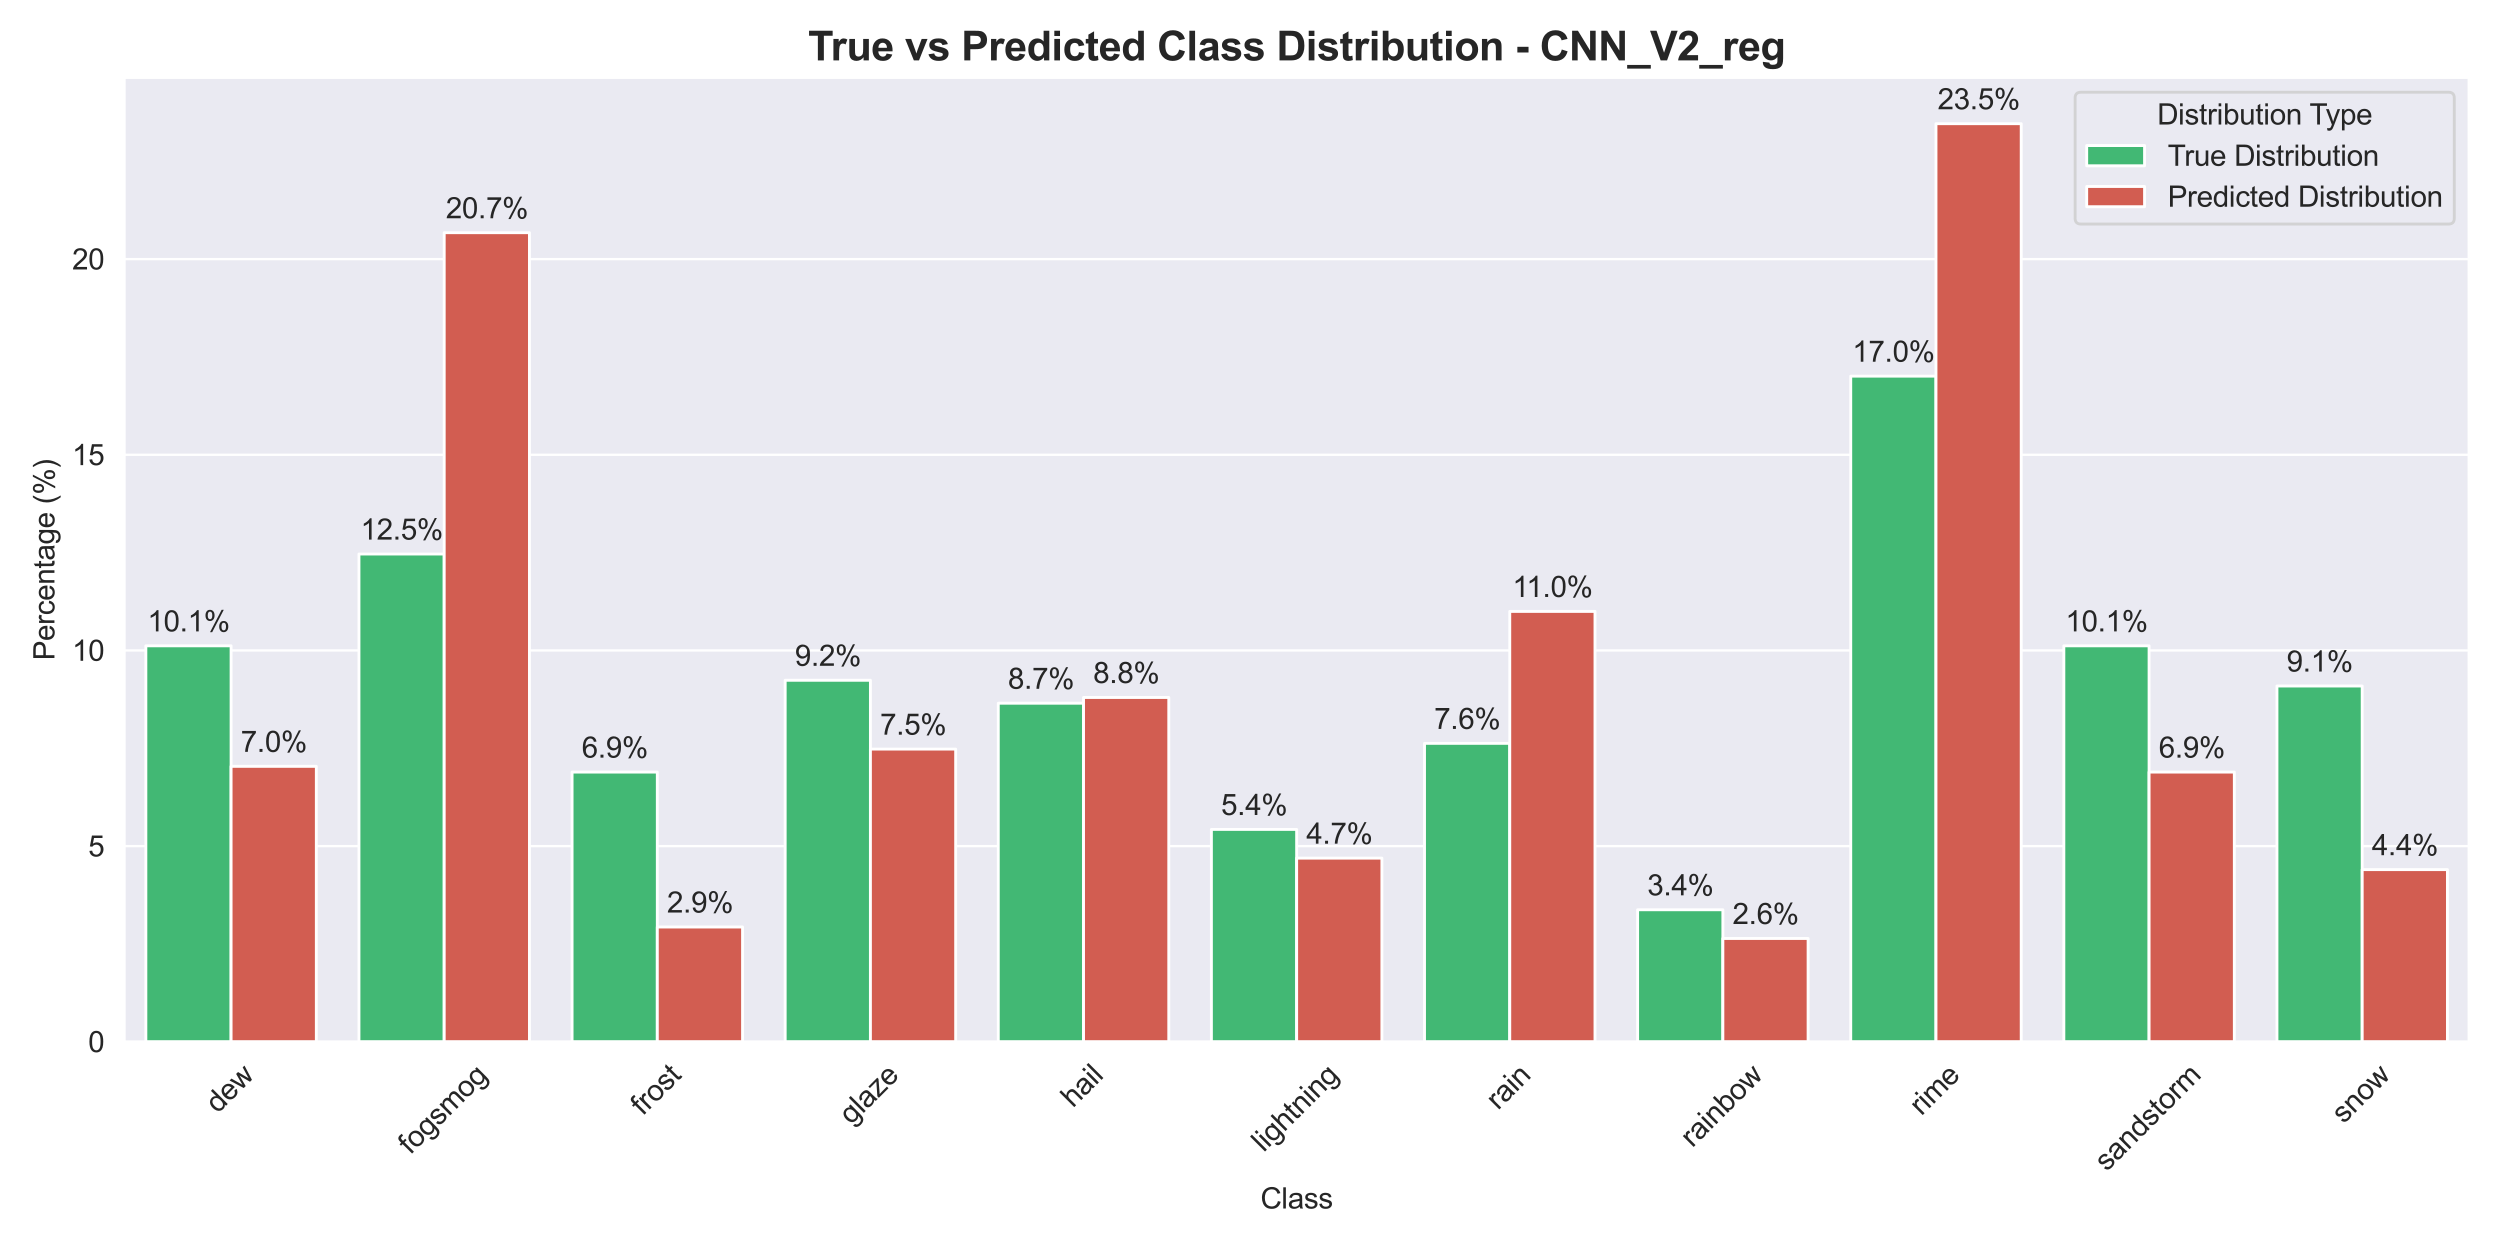 <?xml version="1.0" encoding="utf-8" standalone="no"?>
<!DOCTYPE svg PUBLIC "-//W3C//DTD SVG 1.1//EN"
  "http://www.w3.org/Graphics/SVG/1.1/DTD/svg11.dtd">
<svg xmlns:xlink="http://www.w3.org/1999/xlink" width="864pt" height="432pt" viewBox="0 0 864 432" xmlns="http://www.w3.org/2000/svg" version="1.1">
 <defs>
  <style type="text/css">*{stroke-linejoin: round; stroke-linecap: butt}</style>
 </defs>
 <g id="figure_1">
  <g id="patch_1">
   <path d="M 0 432 
L 864 432 
L 864 0 
L 0 0 
z
" style="fill: #ffffff"/>
  </g>
  <g id="axes_1">
   <g id="patch_2">
    <path d="M 43.04 360.027 
L 853.2 360.027 
L 853.2 26.88 
L 43.04 26.88 
z
" style="fill: #eaeaf2"/>
   </g>
   <g id="matplotlib.axis_1">
    <g id="xtick_1">
     <g id="text_1">
      <!-- dew -->
      <g style="fill: #262626" transform="translate(75.208 385.059) rotate(-45) scale(0.1 -0.1)">
       <defs>
        <path id="ArialMT-64" d="M 2575 0 
L 2575 419 
Q 2259 -75 1647 -75 
Q 1250 -75 917 144 
Q 584 363 401 755 
Q 219 1147 219 1656 
Q 219 2153 384 2558 
Q 550 2963 881 3178 
Q 1213 3394 1622 3394 
Q 1922 3394 2156 3267 
Q 2391 3141 2538 2938 
L 2538 4581 
L 3097 4581 
L 3097 0 
L 2575 0 
z
M 797 1656 
Q 797 1019 1065 703 
Q 1334 388 1700 388 
Q 2069 388 2326 689 
Q 2584 991 2584 1609 
Q 2584 2291 2321 2609 
Q 2059 2928 1675 2928 
Q 1300 2928 1048 2622 
Q 797 2316 797 1656 
z
" transform="scale(0.016)"/>
        <path id="ArialMT-65" d="M 2694 1069 
L 3275 997 
Q 3138 488 2766 206 
Q 2394 -75 1816 -75 
Q 1088 -75 661 373 
Q 234 822 234 1631 
Q 234 2469 665 2931 
Q 1097 3394 1784 3394 
Q 2450 3394 2872 2941 
Q 3294 2488 3294 1666 
Q 3294 1616 3291 1516 
L 816 1516 
Q 847 969 1125 678 
Q 1403 388 1819 388 
Q 2128 388 2347 550 
Q 2566 713 2694 1069 
z
M 847 1978 
L 2700 1978 
Q 2663 2397 2488 2606 
Q 2219 2931 1791 2931 
Q 1403 2931 1139 2672 
Q 875 2413 847 1978 
z
" transform="scale(0.016)"/>
        <path id="ArialMT-77" d="M 1034 0 
L 19 3319 
L 600 3319 
L 1128 1403 
L 1325 691 
Q 1338 744 1497 1375 
L 2025 3319 
L 2603 3319 
L 3100 1394 
L 3266 759 
L 3456 1400 
L 4025 3319 
L 4572 3319 
L 3534 0 
L 2950 0 
L 2422 1988 
L 2294 2553 
L 1622 0 
L 1034 0 
z
" transform="scale(0.016)"/>
       </defs>
       <use xlink:href="#ArialMT-64"/>
       <use xlink:href="#ArialMT-65" transform="translate(55.615 0)"/>
       <use xlink:href="#ArialMT-77" transform="translate(111.23 0)"/>
      </g>
     </g>
    </g>
    <g id="xtick_2">
     <g id="text_2">
      <!-- fogsmog -->
      <g style="fill: #262626" transform="translate(141.787 399.293) rotate(-45) scale(0.1 -0.1)">
       <defs>
        <path id="ArialMT-66" d="M 556 0 
L 556 2881 
L 59 2881 
L 59 3319 
L 556 3319 
L 556 3672 
Q 556 4006 616 4169 
Q 697 4388 901 4523 
Q 1106 4659 1475 4659 
Q 1713 4659 2000 4603 
L 1916 4113 
Q 1741 4144 1584 4144 
Q 1328 4144 1222 4034 
Q 1116 3925 1116 3625 
L 1116 3319 
L 1763 3319 
L 1763 2881 
L 1116 2881 
L 1116 0 
L 556 0 
z
" transform="scale(0.016)"/>
        <path id="ArialMT-6f" d="M 213 1659 
Q 213 2581 725 3025 
Q 1153 3394 1769 3394 
Q 2453 3394 2887 2945 
Q 3322 2497 3322 1706 
Q 3322 1066 3130 698 
Q 2938 331 2570 128 
Q 2203 -75 1769 -75 
Q 1072 -75 642 372 
Q 213 819 213 1659 
z
M 791 1659 
Q 791 1022 1069 705 
Q 1347 388 1769 388 
Q 2188 388 2466 706 
Q 2744 1025 2744 1678 
Q 2744 2294 2464 2611 
Q 2184 2928 1769 2928 
Q 1347 2928 1069 2612 
Q 791 2297 791 1659 
z
" transform="scale(0.016)"/>
        <path id="ArialMT-67" d="M 319 -275 
L 866 -356 
Q 900 -609 1056 -725 
Q 1266 -881 1628 -881 
Q 2019 -881 2231 -725 
Q 2444 -569 2519 -288 
Q 2563 -116 2559 434 
Q 2191 0 1641 0 
Q 956 0 581 494 
Q 206 988 206 1678 
Q 206 2153 378 2554 
Q 550 2956 876 3175 
Q 1203 3394 1644 3394 
Q 2231 3394 2613 2919 
L 2613 3319 
L 3131 3319 
L 3131 450 
Q 3131 -325 2973 -648 
Q 2816 -972 2473 -1159 
Q 2131 -1347 1631 -1347 
Q 1038 -1347 672 -1080 
Q 306 -813 319 -275 
z
M 784 1719 
Q 784 1066 1043 766 
Q 1303 466 1694 466 
Q 2081 466 2343 764 
Q 2606 1063 2606 1700 
Q 2606 2309 2336 2618 
Q 2066 2928 1684 2928 
Q 1309 2928 1046 2623 
Q 784 2319 784 1719 
z
" transform="scale(0.016)"/>
        <path id="ArialMT-73" d="M 197 991 
L 753 1078 
Q 800 744 1014 566 
Q 1228 388 1613 388 
Q 2000 388 2187 545 
Q 2375 703 2375 916 
Q 2375 1106 2209 1216 
Q 2094 1291 1634 1406 
Q 1016 1563 777 1677 
Q 538 1791 414 1992 
Q 291 2194 291 2438 
Q 291 2659 392 2848 
Q 494 3038 669 3163 
Q 800 3259 1026 3326 
Q 1253 3394 1513 3394 
Q 1903 3394 2198 3281 
Q 2494 3169 2634 2976 
Q 2775 2784 2828 2463 
L 2278 2388 
Q 2241 2644 2061 2787 
Q 1881 2931 1553 2931 
Q 1166 2931 1000 2803 
Q 834 2675 834 2503 
Q 834 2394 903 2306 
Q 972 2216 1119 2156 
Q 1203 2125 1616 2013 
Q 2213 1853 2448 1751 
Q 2684 1650 2818 1456 
Q 2953 1263 2953 975 
Q 2953 694 2789 445 
Q 2625 197 2315 61 
Q 2006 -75 1616 -75 
Q 969 -75 630 194 
Q 291 463 197 991 
z
" transform="scale(0.016)"/>
        <path id="ArialMT-6d" d="M 422 0 
L 422 3319 
L 925 3319 
L 925 2853 
Q 1081 3097 1340 3245 
Q 1600 3394 1931 3394 
Q 2300 3394 2536 3241 
Q 2772 3088 2869 2813 
Q 3263 3394 3894 3394 
Q 4388 3394 4653 3120 
Q 4919 2847 4919 2278 
L 4919 0 
L 4359 0 
L 4359 2091 
Q 4359 2428 4304 2576 
Q 4250 2725 4106 2815 
Q 3963 2906 3769 2906 
Q 3419 2906 3187 2673 
Q 2956 2441 2956 1928 
L 2956 0 
L 2394 0 
L 2394 2156 
Q 2394 2531 2256 2718 
Q 2119 2906 1806 2906 
Q 1569 2906 1367 2781 
Q 1166 2656 1075 2415 
Q 984 2175 984 1722 
L 984 0 
L 422 0 
z
" transform="scale(0.016)"/>
       </defs>
       <use xlink:href="#ArialMT-66"/>
       <use xlink:href="#ArialMT-6f" transform="translate(27.783 0)"/>
       <use xlink:href="#ArialMT-67" transform="translate(83.398 0)"/>
       <use xlink:href="#ArialMT-73" transform="translate(139.014 0)"/>
       <use xlink:href="#ArialMT-6d" transform="translate(189.014 0)"/>
       <use xlink:href="#ArialMT-6f" transform="translate(272.314 0)"/>
       <use xlink:href="#ArialMT-67" transform="translate(327.93 0)"/>
      </g>
     </g>
    </g>
    <g id="xtick_3">
     <g id="text_3">
      <!-- frost -->
      <g style="fill: #262626" transform="translate(222.12 385.839) rotate(-45) scale(0.1 -0.1)">
       <defs>
        <path id="ArialMT-72" d="M 416 0 
L 416 3319 
L 922 3319 
L 922 2816 
Q 1116 3169 1280 3281 
Q 1444 3394 1641 3394 
Q 1925 3394 2219 3213 
L 2025 2691 
Q 1819 2813 1613 2813 
Q 1428 2813 1281 2702 
Q 1134 2591 1072 2394 
Q 978 2094 978 1738 
L 978 0 
L 416 0 
z
" transform="scale(0.016)"/>
        <path id="ArialMT-74" d="M 1650 503 
L 1731 6 
Q 1494 -44 1306 -44 
Q 1000 -44 831 53 
Q 663 150 594 308 
Q 525 466 525 972 
L 525 2881 
L 113 2881 
L 113 3319 
L 525 3319 
L 525 4141 
L 1084 4478 
L 1084 3319 
L 1650 3319 
L 1650 2881 
L 1084 2881 
L 1084 941 
Q 1084 700 1114 631 
Q 1144 563 1211 522 
Q 1278 481 1403 481 
Q 1497 481 1650 503 
z
" transform="scale(0.016)"/>
       </defs>
       <use xlink:href="#ArialMT-66"/>
       <use xlink:href="#ArialMT-72" transform="translate(27.783 0)"/>
       <use xlink:href="#ArialMT-6f" transform="translate(61.084 0)"/>
       <use xlink:href="#ArialMT-73" transform="translate(116.699 0)"/>
       <use xlink:href="#ArialMT-74" transform="translate(166.699 0)"/>
      </g>
     </g>
    </g>
    <g id="xtick_4">
     <g id="text_4">
      <!-- glaze -->
      <g style="fill: #262626" transform="translate(294.153 388.992) rotate(-45) scale(0.1 -0.1)">
       <defs>
        <path id="ArialMT-6c" d="M 409 0 
L 409 4581 
L 972 4581 
L 972 0 
L 409 0 
z
" transform="scale(0.016)"/>
        <path id="ArialMT-61" d="M 2588 409 
Q 2275 144 1986 34 
Q 1697 -75 1366 -75 
Q 819 -75 525 192 
Q 231 459 231 875 
Q 231 1119 342 1320 
Q 453 1522 633 1644 
Q 813 1766 1038 1828 
Q 1203 1872 1538 1913 
Q 2219 1994 2541 2106 
Q 2544 2222 2544 2253 
Q 2544 2597 2384 2738 
Q 2169 2928 1744 2928 
Q 1347 2928 1158 2789 
Q 969 2650 878 2297 
L 328 2372 
Q 403 2725 575 2942 
Q 747 3159 1072 3276 
Q 1397 3394 1825 3394 
Q 2250 3394 2515 3294 
Q 2781 3194 2906 3042 
Q 3031 2891 3081 2659 
Q 3109 2516 3109 2141 
L 3109 1391 
Q 3109 606 3145 398 
Q 3181 191 3288 0 
L 2700 0 
Q 2613 175 2588 409 
z
M 2541 1666 
Q 2234 1541 1622 1453 
Q 1275 1403 1131 1340 
Q 988 1278 909 1158 
Q 831 1038 831 891 
Q 831 666 1001 516 
Q 1172 366 1500 366 
Q 1825 366 2078 508 
Q 2331 650 2450 897 
Q 2541 1088 2541 1459 
L 2541 1666 
z
" transform="scale(0.016)"/>
        <path id="ArialMT-7a" d="M 125 0 
L 125 456 
L 2238 2881 
Q 1878 2863 1603 2863 
L 250 2863 
L 250 3319 
L 2963 3319 
L 2963 2947 
L 1166 841 
L 819 456 
Q 1197 484 1528 484 
L 3063 484 
L 3063 0 
L 125 0 
z
" transform="scale(0.016)"/>
       </defs>
       <use xlink:href="#ArialMT-67"/>
       <use xlink:href="#ArialMT-6c" transform="translate(55.615 0)"/>
       <use xlink:href="#ArialMT-61" transform="translate(77.832 0)"/>
       <use xlink:href="#ArialMT-7a" transform="translate(133.447 0)"/>
       <use xlink:href="#ArialMT-65" transform="translate(183.447 0)"/>
      </g>
     </g>
    </g>
    <g id="xtick_5">
     <g id="text_5">
      <!-- hail -->
      <g style="fill: #262626" transform="translate(370.794 383.095) rotate(-45) scale(0.1 -0.1)">
       <defs>
        <path id="ArialMT-68" d="M 422 0 
L 422 4581 
L 984 4581 
L 984 2938 
Q 1378 3394 1978 3394 
Q 2347 3394 2619 3248 
Q 2891 3103 3008 2847 
Q 3125 2591 3125 2103 
L 3125 0 
L 2563 0 
L 2563 2103 
Q 2563 2525 2380 2717 
Q 2197 2909 1863 2909 
Q 1613 2909 1392 2779 
Q 1172 2650 1078 2428 
Q 984 2206 984 1816 
L 984 0 
L 422 0 
z
" transform="scale(0.016)"/>
        <path id="ArialMT-69" d="M 425 3934 
L 425 4581 
L 988 4581 
L 988 3934 
L 425 3934 
z
M 425 0 
L 425 3319 
L 988 3319 
L 988 0 
L 425 0 
z
" transform="scale(0.016)"/>
       </defs>
       <use xlink:href="#ArialMT-68"/>
       <use xlink:href="#ArialMT-61" transform="translate(55.615 0)"/>
       <use xlink:href="#ArialMT-69" transform="translate(111.23 0)"/>
       <use xlink:href="#ArialMT-6c" transform="translate(133.447 0)"/>
      </g>
     </g>
    </g>
    <g id="xtick_6">
     <g id="text_6">
      <!-- lightning -->
      <g style="fill: #262626" transform="translate(436.737 398.427) rotate(-45) scale(0.1 -0.1)">
       <defs>
        <path id="ArialMT-6e" d="M 422 0 
L 422 3319 
L 928 3319 
L 928 2847 
Q 1294 3394 1984 3394 
Q 2284 3394 2536 3286 
Q 2788 3178 2913 3003 
Q 3038 2828 3088 2588 
Q 3119 2431 3119 2041 
L 3119 0 
L 2556 0 
L 2556 2019 
Q 2556 2363 2490 2533 
Q 2425 2703 2258 2804 
Q 2091 2906 1866 2906 
Q 1506 2906 1245 2678 
Q 984 2450 984 1813 
L 984 0 
L 422 0 
z
" transform="scale(0.016)"/>
       </defs>
       <use xlink:href="#ArialMT-6c"/>
       <use xlink:href="#ArialMT-69" transform="translate(22.217 0)"/>
       <use xlink:href="#ArialMT-67" transform="translate(44.434 0)"/>
       <use xlink:href="#ArialMT-68" transform="translate(100.049 0)"/>
       <use xlink:href="#ArialMT-74" transform="translate(155.664 0)"/>
       <use xlink:href="#ArialMT-6e" transform="translate(183.447 0)"/>
       <use xlink:href="#ArialMT-69" transform="translate(239.062 0)"/>
       <use xlink:href="#ArialMT-6e" transform="translate(261.279 0)"/>
       <use xlink:href="#ArialMT-67" transform="translate(316.895 0)"/>
      </g>
     </g>
    </g>
    <g id="xtick_7">
     <g id="text_7">
      <!-- rain -->
      <g style="fill: #262626" transform="translate(517.704 383.878) rotate(-45) scale(0.1 -0.1)">
       <use xlink:href="#ArialMT-72"/>
       <use xlink:href="#ArialMT-61" transform="translate(33.301 0)"/>
       <use xlink:href="#ArialMT-69" transform="translate(88.916 0)"/>
       <use xlink:href="#ArialMT-6e" transform="translate(111.133 0)"/>
      </g>
     </g>
    </g>
    <g id="xtick_8">
     <g id="text_8">
      <!-- rainbow -->
      <g style="fill: #262626" transform="translate(584.869 396.849) rotate(-45) scale(0.1 -0.1)">
       <defs>
        <path id="ArialMT-62" d="M 941 0 
L 419 0 
L 419 4581 
L 981 4581 
L 981 2947 
Q 1338 3394 1891 3394 
Q 2197 3394 2470 3270 
Q 2744 3147 2920 2923 
Q 3097 2700 3197 2384 
Q 3297 2069 3297 1709 
Q 3297 856 2875 390 
Q 2453 -75 1863 -75 
Q 1275 -75 941 416 
L 941 0 
z
M 934 1684 
Q 934 1088 1097 822 
Q 1363 388 1816 388 
Q 2184 388 2453 708 
Q 2722 1028 2722 1663 
Q 2722 2313 2464 2622 
Q 2206 2931 1841 2931 
Q 1472 2931 1203 2611 
Q 934 2291 934 1684 
z
" transform="scale(0.016)"/>
       </defs>
       <use xlink:href="#ArialMT-72"/>
       <use xlink:href="#ArialMT-61" transform="translate(33.301 0)"/>
       <use xlink:href="#ArialMT-69" transform="translate(88.916 0)"/>
       <use xlink:href="#ArialMT-6e" transform="translate(111.133 0)"/>
       <use xlink:href="#ArialMT-62" transform="translate(166.748 0)"/>
       <use xlink:href="#ArialMT-6f" transform="translate(222.363 0)"/>
       <use xlink:href="#ArialMT-77" transform="translate(277.979 0)"/>
      </g>
     </g>
    </g>
    <g id="xtick_9">
     <g id="text_9">
      <!-- rime -->
      <g style="fill: #262626" transform="translate(664.027 385.836) rotate(-45) scale(0.1 -0.1)">
       <use xlink:href="#ArialMT-72"/>
       <use xlink:href="#ArialMT-69" transform="translate(33.301 0)"/>
       <use xlink:href="#ArialMT-6d" transform="translate(55.518 0)"/>
       <use xlink:href="#ArialMT-65" transform="translate(138.818 0)"/>
      </g>
     </g>
    </g>
    <g id="xtick_10">
     <g id="text_10">
      <!-- sandstorm -->
      <g style="fill: #262626" transform="translate(728.047 405.097) rotate(-45) scale(0.1 -0.1)">
       <use xlink:href="#ArialMT-73"/>
       <use xlink:href="#ArialMT-61" transform="translate(50 0)"/>
       <use xlink:href="#ArialMT-6e" transform="translate(105.615 0)"/>
       <use xlink:href="#ArialMT-64" transform="translate(161.23 0)"/>
       <use xlink:href="#ArialMT-73" transform="translate(216.846 0)"/>
       <use xlink:href="#ArialMT-74" transform="translate(266.846 0)"/>
       <use xlink:href="#ArialMT-6f" transform="translate(294.629 0)"/>
       <use xlink:href="#ArialMT-72" transform="translate(350.244 0)"/>
       <use xlink:href="#ArialMT-6d" transform="translate(383.545 0)"/>
      </g>
     </g>
    </g>
    <g id="xtick_11">
     <g id="text_11">
      <!-- snow -->
      <g style="fill: #262626" transform="translate(809.949 388.595) rotate(-45) scale(0.1 -0.1)">
       <use xlink:href="#ArialMT-73"/>
       <use xlink:href="#ArialMT-6e" transform="translate(50 0)"/>
       <use xlink:href="#ArialMT-6f" transform="translate(105.615 0)"/>
       <use xlink:href="#ArialMT-77" transform="translate(161.23 0)"/>
      </g>
     </g>
    </g>
    <g id="text_12">
     <!-- Class -->
     <g style="fill: #262626" transform="translate(435.618 417.66) scale(0.1 -0.1)">
      <defs>
       <path id="ArialMT-43" d="M 3763 1606 
L 4369 1453 
Q 4178 706 3683 314 
Q 3188 -78 2472 -78 
Q 1731 -78 1267 223 
Q 803 525 561 1097 
Q 319 1669 319 2325 
Q 319 3041 592 3573 
Q 866 4106 1370 4382 
Q 1875 4659 2481 4659 
Q 3169 4659 3637 4309 
Q 4106 3959 4291 3325 
L 3694 3184 
Q 3534 3684 3231 3912 
Q 2928 4141 2469 4141 
Q 1941 4141 1586 3887 
Q 1231 3634 1087 3207 
Q 944 2781 944 2328 
Q 944 1744 1114 1308 
Q 1284 872 1643 656 
Q 2003 441 2422 441 
Q 2931 441 3284 734 
Q 3638 1028 3763 1606 
z
" transform="scale(0.016)"/>
      </defs>
      <use xlink:href="#ArialMT-43"/>
      <use xlink:href="#ArialMT-6c" transform="translate(72.217 0)"/>
      <use xlink:href="#ArialMT-61" transform="translate(94.434 0)"/>
      <use xlink:href="#ArialMT-73" transform="translate(150.049 0)"/>
      <use xlink:href="#ArialMT-73" transform="translate(200.049 0)"/>
     </g>
    </g>
   </g>
   <g id="matplotlib.axis_2">
    <g id="ytick_1">
     <g id="line2d_1">
      <path d="M 43.04 360.027 
L 853.2 360.027 
" clip-path="url(#pb287c3feb2)" style="fill: none; stroke: #ffffff; stroke-width: 0.8; stroke-linecap: round"/>
     </g>
     <g id="text_13">
      <!-- 0 -->
      <g style="fill: #262626" transform="translate(30.479 363.606) scale(0.1 -0.1)">
       <defs>
        <path id="ArialMT-30" d="M 266 2259 
Q 266 3072 433 3567 
Q 600 4063 929 4331 
Q 1259 4600 1759 4600 
Q 2128 4600 2406 4451 
Q 2684 4303 2865 4023 
Q 3047 3744 3150 3342 
Q 3253 2941 3253 2259 
Q 3253 1453 3087 958 
Q 2922 463 2592 192 
Q 2263 -78 1759 -78 
Q 1097 -78 719 397 
Q 266 969 266 2259 
z
M 844 2259 
Q 844 1131 1108 757 
Q 1372 384 1759 384 
Q 2147 384 2411 759 
Q 2675 1134 2675 2259 
Q 2675 3391 2411 3762 
Q 2147 4134 1753 4134 
Q 1366 4134 1134 3806 
Q 844 3388 844 2259 
z
" transform="scale(0.016)"/>
       </defs>
       <use xlink:href="#ArialMT-30"/>
      </g>
     </g>
    </g>
    <g id="ytick_2">
     <g id="line2d_2">
      <path d="M 43.04 292.406 
L 853.2 292.406 
" clip-path="url(#pb287c3feb2)" style="fill: none; stroke: #ffffff; stroke-width: 0.8; stroke-linecap: round"/>
     </g>
     <g id="text_14">
      <!-- 5 -->
      <g style="fill: #262626" transform="translate(30.479 295.985) scale(0.1 -0.1)">
       <defs>
        <path id="ArialMT-35" d="M 266 1200 
L 856 1250 
Q 922 819 1161 601 
Q 1400 384 1738 384 
Q 2144 384 2425 690 
Q 2706 997 2706 1503 
Q 2706 1984 2436 2262 
Q 2166 2541 1728 2541 
Q 1456 2541 1237 2417 
Q 1019 2294 894 2097 
L 366 2166 
L 809 4519 
L 3088 4519 
L 3088 3981 
L 1259 3981 
L 1013 2750 
Q 1425 3038 1878 3038 
Q 2478 3038 2890 2622 
Q 3303 2206 3303 1553 
Q 3303 931 2941 478 
Q 2500 -78 1738 -78 
Q 1113 -78 717 272 
Q 322 622 266 1200 
z
" transform="scale(0.016)"/>
       </defs>
       <use xlink:href="#ArialMT-35"/>
      </g>
     </g>
    </g>
    <g id="ytick_3">
     <g id="line2d_3">
      <path d="M 43.04 224.785 
L 853.2 224.785 
" clip-path="url(#pb287c3feb2)" style="fill: none; stroke: #ffffff; stroke-width: 0.8; stroke-linecap: round"/>
     </g>
     <g id="text_15">
      <!-- 10 -->
      <g style="fill: #262626" transform="translate(24.918 228.364) scale(0.1 -0.1)">
       <defs>
        <path id="ArialMT-31" d="M 2384 0 
L 1822 0 
L 1822 3584 
Q 1619 3391 1289 3197 
Q 959 3003 697 2906 
L 697 3450 
Q 1169 3672 1522 3987 
Q 1875 4303 2022 4600 
L 2384 4600 
L 2384 0 
z
" transform="scale(0.016)"/>
       </defs>
       <use xlink:href="#ArialMT-31"/>
       <use xlink:href="#ArialMT-30" transform="translate(55.615 0)"/>
      </g>
     </g>
    </g>
    <g id="ytick_4">
     <g id="line2d_4">
      <path d="M 43.04 157.164 
L 853.2 157.164 
" clip-path="url(#pb287c3feb2)" style="fill: none; stroke: #ffffff; stroke-width: 0.8; stroke-linecap: round"/>
     </g>
     <g id="text_16">
      <!-- 15 -->
      <g style="fill: #262626" transform="translate(24.918 160.743) scale(0.1 -0.1)">
       <use xlink:href="#ArialMT-31"/>
       <use xlink:href="#ArialMT-35" transform="translate(55.615 0)"/>
      </g>
     </g>
    </g>
    <g id="ytick_5">
     <g id="line2d_5">
      <path d="M 43.04 89.543 
L 853.2 89.543 
" clip-path="url(#pb287c3feb2)" style="fill: none; stroke: #ffffff; stroke-width: 0.8; stroke-linecap: round"/>
     </g>
     <g id="text_17">
      <!-- 20 -->
      <g style="fill: #262626" transform="translate(24.918 93.122) scale(0.1 -0.1)">
       <defs>
        <path id="ArialMT-32" d="M 3222 541 
L 3222 0 
L 194 0 
Q 188 203 259 391 
Q 375 700 629 1000 
Q 884 1300 1366 1694 
Q 2113 2306 2375 2664 
Q 2638 3022 2638 3341 
Q 2638 3675 2398 3904 
Q 2159 4134 1775 4134 
Q 1369 4134 1125 3890 
Q 881 3647 878 3216 
L 300 3275 
Q 359 3922 746 4261 
Q 1134 4600 1788 4600 
Q 2447 4600 2831 4234 
Q 3216 3869 3216 3328 
Q 3216 3053 3103 2787 
Q 2991 2522 2730 2228 
Q 2469 1934 1863 1422 
Q 1356 997 1212 845 
Q 1069 694 975 541 
L 3222 541 
z
" transform="scale(0.016)"/>
       </defs>
       <use xlink:href="#ArialMT-32"/>
       <use xlink:href="#ArialMT-30" transform="translate(55.615 0)"/>
      </g>
     </g>
    </g>
    <g id="text_18">
     <!-- Percentage (%) -->
     <g style="fill: #262626" transform="translate(18.813 228.19) rotate(-90) scale(0.1 -0.1)">
      <defs>
       <path id="ArialMT-50" d="M 494 0 
L 494 4581 
L 2222 4581 
Q 2678 4581 2919 4538 
Q 3256 4481 3484 4323 
Q 3713 4166 3852 3881 
Q 3991 3597 3991 3256 
Q 3991 2672 3619 2267 
Q 3247 1863 2275 1863 
L 1100 1863 
L 1100 0 
L 494 0 
z
M 1100 2403 
L 2284 2403 
Q 2872 2403 3119 2622 
Q 3366 2841 3366 3238 
Q 3366 3525 3220 3729 
Q 3075 3934 2838 4000 
Q 2684 4041 2272 4041 
L 1100 4041 
L 1100 2403 
z
" transform="scale(0.016)"/>
       <path id="ArialMT-63" d="M 2588 1216 
L 3141 1144 
Q 3050 572 2676 248 
Q 2303 -75 1759 -75 
Q 1078 -75 664 370 
Q 250 816 250 1647 
Q 250 2184 428 2587 
Q 606 2991 970 3192 
Q 1334 3394 1763 3394 
Q 2303 3394 2647 3120 
Q 2991 2847 3088 2344 
L 2541 2259 
Q 2463 2594 2264 2762 
Q 2066 2931 1784 2931 
Q 1359 2931 1093 2626 
Q 828 2322 828 1663 
Q 828 994 1084 691 
Q 1341 388 1753 388 
Q 2084 388 2306 591 
Q 2528 794 2588 1216 
z
" transform="scale(0.016)"/>
       <path id="ArialMT-20" transform="scale(0.016)"/>
       <path id="ArialMT-28" d="M 1497 -1347 
Q 1031 -759 709 28 
Q 388 816 388 1659 
Q 388 2403 628 3084 
Q 909 3875 1497 4659 
L 1900 4659 
Q 1522 4009 1400 3731 
Q 1209 3300 1100 2831 
Q 966 2247 966 1656 
Q 966 153 1900 -1347 
L 1497 -1347 
z
" transform="scale(0.016)"/>
       <path id="ArialMT-25" d="M 372 3481 
Q 372 3972 619 4315 
Q 866 4659 1334 4659 
Q 1766 4659 2048 4351 
Q 2331 4044 2331 3447 
Q 2331 2866 2045 2552 
Q 1759 2238 1341 2238 
Q 925 2238 648 2547 
Q 372 2856 372 3481 
z
M 1350 4272 
Q 1141 4272 1002 4090 
Q 863 3909 863 3425 
Q 863 2984 1003 2804 
Q 1144 2625 1350 2625 
Q 1563 2625 1702 2806 
Q 1841 2988 1841 3469 
Q 1841 3913 1700 4092 
Q 1559 4272 1350 4272 
z
M 1353 -169 
L 3859 4659 
L 4316 4659 
L 1819 -169 
L 1353 -169 
z
M 3334 1075 
Q 3334 1569 3581 1911 
Q 3828 2253 4300 2253 
Q 4731 2253 5014 1945 
Q 5297 1638 5297 1041 
Q 5297 459 5011 145 
Q 4725 -169 4303 -169 
Q 3888 -169 3611 142 
Q 3334 453 3334 1075 
z
M 4316 1866 
Q 4103 1866 3964 1684 
Q 3825 1503 3825 1019 
Q 3825 581 3965 400 
Q 4106 219 4313 219 
Q 4528 219 4667 400 
Q 4806 581 4806 1063 
Q 4806 1506 4665 1686 
Q 4525 1866 4316 1866 
z
" transform="scale(0.016)"/>
       <path id="ArialMT-29" d="M 791 -1347 
L 388 -1347 
Q 1322 153 1322 1656 
Q 1322 2244 1188 2822 
Q 1081 3291 891 3722 
Q 769 4003 388 4659 
L 791 4659 
Q 1378 3875 1659 3084 
Q 1900 2403 1900 1659 
Q 1900 816 1576 28 
Q 1253 -759 791 -1347 
z
" transform="scale(0.016)"/>
      </defs>
      <use xlink:href="#ArialMT-50"/>
      <use xlink:href="#ArialMT-65" transform="translate(66.699 0)"/>
      <use xlink:href="#ArialMT-72" transform="translate(122.314 0)"/>
      <use xlink:href="#ArialMT-63" transform="translate(155.615 0)"/>
      <use xlink:href="#ArialMT-65" transform="translate(205.615 0)"/>
      <use xlink:href="#ArialMT-6e" transform="translate(261.23 0)"/>
      <use xlink:href="#ArialMT-74" transform="translate(316.846 0)"/>
      <use xlink:href="#ArialMT-61" transform="translate(344.629 0)"/>
      <use xlink:href="#ArialMT-67" transform="translate(400.244 0)"/>
      <use xlink:href="#ArialMT-65" transform="translate(455.859 0)"/>
      <use xlink:href="#ArialMT-20" transform="translate(511.475 0)"/>
      <use xlink:href="#ArialMT-28" transform="translate(539.258 0)"/>
      <use xlink:href="#ArialMT-25" transform="translate(572.559 0)"/>
      <use xlink:href="#ArialMT-29" transform="translate(661.475 0)"/>
     </g>
    </g>
   </g>
   <g id="patch_3">
    <path d="M 50.405 360.027 
L 79.865 360.027 
L 79.865 223.199 
L 50.405 223.199 
z
" clip-path="url(#pb287c3feb2)" style="fill: #42b874; stroke: #ffffff; stroke-linejoin: miter"/>
   </g>
   <g id="patch_4">
    <path d="M 124.056 360.027 
L 153.516 360.027 
L 153.516 191.471 
L 124.056 191.471 
z
" clip-path="url(#pb287c3feb2)" style="fill: #42b874; stroke: #ffffff; stroke-linejoin: miter"/>
   </g>
   <g id="patch_5">
    <path d="M 197.707 360.027 
L 227.167 360.027 
L 227.167 266.825 
L 197.707 266.825 
z
" clip-path="url(#pb287c3feb2)" style="fill: #42b874; stroke: #ffffff; stroke-linejoin: miter"/>
   </g>
   <g id="patch_6">
    <path d="M 271.358 360.027 
L 300.818 360.027 
L 300.818 235.097 
L 271.358 235.097 
z
" clip-path="url(#pb287c3feb2)" style="fill: #42b874; stroke: #ffffff; stroke-linejoin: miter"/>
   </g>
   <g id="patch_7">
    <path d="M 345.009 360.027 
L 374.469 360.027 
L 374.469 243.029 
L 345.009 243.029 
z
" clip-path="url(#pb287c3feb2)" style="fill: #42b874; stroke: #ffffff; stroke-linejoin: miter"/>
   </g>
   <g id="patch_8">
    <path d="M 418.66 360.027 
L 448.12 360.027 
L 448.12 286.655 
L 418.66 286.655 
z
" clip-path="url(#pb287c3feb2)" style="fill: #42b874; stroke: #ffffff; stroke-linejoin: miter"/>
   </g>
   <g id="patch_9">
    <path d="M 492.311 360.027 
L 521.771 360.027 
L 521.771 256.91 
L 492.311 256.91 
z
" clip-path="url(#pb287c3feb2)" style="fill: #42b874; stroke: #ffffff; stroke-linejoin: miter"/>
   </g>
   <g id="patch_10">
    <path d="M 565.961 360.027 
L 595.422 360.027 
L 595.422 314.418 
L 565.961 314.418 
z
" clip-path="url(#pb287c3feb2)" style="fill: #42b874; stroke: #ffffff; stroke-linejoin: miter"/>
   </g>
   <g id="patch_11">
    <path d="M 639.612 360.027 
L 669.073 360.027 
L 669.073 129.997 
L 639.612 129.997 
z
" clip-path="url(#pb287c3feb2)" style="fill: #42b874; stroke: #ffffff; stroke-linejoin: miter"/>
   </g>
   <g id="patch_12">
    <path d="M 713.263 360.027 
L 742.724 360.027 
L 742.724 223.199 
L 713.263 223.199 
z
" clip-path="url(#pb287c3feb2)" style="fill: #42b874; stroke: #ffffff; stroke-linejoin: miter"/>
   </g>
   <g id="patch_13">
    <path d="M 786.914 360.027 
L 816.375 360.027 
L 816.375 237.08 
L 786.914 237.08 
z
" clip-path="url(#pb287c3feb2)" style="fill: #42b874; stroke: #ffffff; stroke-linejoin: miter"/>
   </g>
   <g id="patch_14">
    <path d="M 79.865 360.027 
L 109.326 360.027 
L 109.326 264.842 
L 79.865 264.842 
z
" clip-path="url(#pb287c3feb2)" style="fill: #d25d51; stroke: #ffffff; stroke-linejoin: miter"/>
   </g>
   <g id="patch_15">
    <path d="M 153.516 360.027 
L 182.977 360.027 
L 182.977 80.421 
L 153.516 80.421 
z
" clip-path="url(#pb287c3feb2)" style="fill: #d25d51; stroke: #ffffff; stroke-linejoin: miter"/>
   </g>
   <g id="patch_16">
    <path d="M 227.167 360.027 
L 256.628 360.027 
L 256.628 320.367 
L 227.167 320.367 
z
" clip-path="url(#pb287c3feb2)" style="fill: #d25d51; stroke: #ffffff; stroke-linejoin: miter"/>
   </g>
   <g id="patch_17">
    <path d="M 300.818 360.027 
L 330.279 360.027 
L 330.279 258.893 
L 300.818 258.893 
z
" clip-path="url(#pb287c3feb2)" style="fill: #d25d51; stroke: #ffffff; stroke-linejoin: miter"/>
   </g>
   <g id="patch_18">
    <path d="M 374.469 360.027 
L 403.929 360.027 
L 403.929 241.046 
L 374.469 241.046 
z
" clip-path="url(#pb287c3feb2)" style="fill: #d25d51; stroke: #ffffff; stroke-linejoin: miter"/>
   </g>
   <g id="patch_19">
    <path d="M 448.12 360.027 
L 477.58 360.027 
L 477.58 296.57 
L 448.12 296.57 
z
" clip-path="url(#pb287c3feb2)" style="fill: #d25d51; stroke: #ffffff; stroke-linejoin: miter"/>
   </g>
   <g id="patch_20">
    <path d="M 521.771 360.027 
L 551.231 360.027 
L 551.231 211.301 
L 521.771 211.301 
z
" clip-path="url(#pb287c3feb2)" style="fill: #d25d51; stroke: #ffffff; stroke-linejoin: miter"/>
   </g>
   <g id="patch_21">
    <path d="M 595.422 360.027 
L 624.882 360.027 
L 624.882 324.333 
L 595.422 324.333 
z
" clip-path="url(#pb287c3feb2)" style="fill: #d25d51; stroke: #ffffff; stroke-linejoin: miter"/>
   </g>
   <g id="patch_22">
    <path d="M 669.073 360.027 
L 698.533 360.027 
L 698.533 42.744 
L 669.073 42.744 
z
" clip-path="url(#pb287c3feb2)" style="fill: #d25d51; stroke: #ffffff; stroke-linejoin: miter"/>
   </g>
   <g id="patch_23">
    <path d="M 742.724 360.027 
L 772.184 360.027 
L 772.184 266.825 
L 742.724 266.825 
z
" clip-path="url(#pb287c3feb2)" style="fill: #d25d51; stroke: #ffffff; stroke-linejoin: miter"/>
   </g>
   <g id="patch_24">
    <path d="M 816.375 360.027 
L 845.835 360.027 
L 845.835 300.537 
L 816.375 300.537 
z
" clip-path="url(#pb287c3feb2)" style="fill: #d25d51; stroke: #ffffff; stroke-linejoin: miter"/>
   </g>
   <g id="patch_25">
    <path d="M 79.865 360.027 
L 79.865 360.027 
L 79.865 360.027 
L 79.865 360.027 
z
" clip-path="url(#pb287c3feb2)" style="fill: #42b874; stroke: #ffffff; stroke-linejoin: miter"/>
   </g>
   <g id="patch_26">
    <path d="M 79.865 360.027 
L 79.865 360.027 
L 79.865 360.027 
L 79.865 360.027 
z
" clip-path="url(#pb287c3feb2)" style="fill: #d25d51; stroke: #ffffff; stroke-linejoin: miter"/>
   </g>
   <g id="line2d_6">
    <path clip-path="url(#pb287c3feb2)" style="fill: none; stroke: #424242; stroke-width: 2.25; stroke-linecap: round"/>
   </g>
   <g id="line2d_7">
    <path clip-path="url(#pb287c3feb2)" style="fill: none; stroke: #424242; stroke-width: 2.25; stroke-linecap: round"/>
   </g>
   <g id="line2d_8">
    <path clip-path="url(#pb287c3feb2)" style="fill: none; stroke: #424242; stroke-width: 2.25; stroke-linecap: round"/>
   </g>
   <g id="line2d_9">
    <path clip-path="url(#pb287c3feb2)" style="fill: none; stroke: #424242; stroke-width: 2.25; stroke-linecap: round"/>
   </g>
   <g id="line2d_10">
    <path clip-path="url(#pb287c3feb2)" style="fill: none; stroke: #424242; stroke-width: 2.25; stroke-linecap: round"/>
   </g>
   <g id="line2d_11">
    <path clip-path="url(#pb287c3feb2)" style="fill: none; stroke: #424242; stroke-width: 2.25; stroke-linecap: round"/>
   </g>
   <g id="line2d_12">
    <path clip-path="url(#pb287c3feb2)" style="fill: none; stroke: #424242; stroke-width: 2.25; stroke-linecap: round"/>
   </g>
   <g id="line2d_13">
    <path clip-path="url(#pb287c3feb2)" style="fill: none; stroke: #424242; stroke-width: 2.25; stroke-linecap: round"/>
   </g>
   <g id="line2d_14">
    <path clip-path="url(#pb287c3feb2)" style="fill: none; stroke: #424242; stroke-width: 2.25; stroke-linecap: round"/>
   </g>
   <g id="line2d_15">
    <path clip-path="url(#pb287c3feb2)" style="fill: none; stroke: #424242; stroke-width: 2.25; stroke-linecap: round"/>
   </g>
   <g id="line2d_16">
    <path clip-path="url(#pb287c3feb2)" style="fill: none; stroke: #424242; stroke-width: 2.25; stroke-linecap: round"/>
   </g>
   <g id="line2d_17">
    <path clip-path="url(#pb287c3feb2)" style="fill: none; stroke: #424242; stroke-width: 2.25; stroke-linecap: round"/>
   </g>
   <g id="line2d_18">
    <path clip-path="url(#pb287c3feb2)" style="fill: none; stroke: #424242; stroke-width: 2.25; stroke-linecap: round"/>
   </g>
   <g id="line2d_19">
    <path clip-path="url(#pb287c3feb2)" style="fill: none; stroke: #424242; stroke-width: 2.25; stroke-linecap: round"/>
   </g>
   <g id="line2d_20">
    <path clip-path="url(#pb287c3feb2)" style="fill: none; stroke: #424242; stroke-width: 2.25; stroke-linecap: round"/>
   </g>
   <g id="line2d_21">
    <path clip-path="url(#pb287c3feb2)" style="fill: none; stroke: #424242; stroke-width: 2.25; stroke-linecap: round"/>
   </g>
   <g id="line2d_22">
    <path clip-path="url(#pb287c3feb2)" style="fill: none; stroke: #424242; stroke-width: 2.25; stroke-linecap: round"/>
   </g>
   <g id="line2d_23">
    <path clip-path="url(#pb287c3feb2)" style="fill: none; stroke: #424242; stroke-width: 2.25; stroke-linecap: round"/>
   </g>
   <g id="line2d_24">
    <path clip-path="url(#pb287c3feb2)" style="fill: none; stroke: #424242; stroke-width: 2.25; stroke-linecap: round"/>
   </g>
   <g id="line2d_25">
    <path clip-path="url(#pb287c3feb2)" style="fill: none; stroke: #424242; stroke-width: 2.25; stroke-linecap: round"/>
   </g>
   <g id="line2d_26">
    <path clip-path="url(#pb287c3feb2)" style="fill: none; stroke: #424242; stroke-width: 2.25; stroke-linecap: round"/>
   </g>
   <g id="line2d_27">
    <path clip-path="url(#pb287c3feb2)" style="fill: none; stroke: #424242; stroke-width: 2.25; stroke-linecap: round"/>
   </g>
   <g id="patch_27">
    <path d="M 43.04 360.027 
L 43.04 26.88 
" style="fill: none; stroke: #ffffff; stroke-width: 0.8; stroke-linejoin: miter; stroke-linecap: square"/>
   </g>
   <g id="patch_28">
    <path d="M 853.2 360.027 
L 853.2 26.88 
" style="fill: none; stroke: #ffffff; stroke-width: 0.8; stroke-linejoin: miter; stroke-linecap: square"/>
   </g>
   <g id="patch_29">
    <path d="M 43.04 360.027 
L 853.2 360.027 
" style="fill: none; stroke: #ffffff; stroke-width: 0.8; stroke-linejoin: miter; stroke-linecap: square"/>
   </g>
   <g id="patch_30">
    <path d="M 43.04 26.88 
L 853.2 26.88 
" style="fill: none; stroke: #ffffff; stroke-width: 0.8; stroke-linejoin: miter; stroke-linecap: square"/>
   </g>
   <g id="text_19">
    <!-- 10.1% -->
    <g style="fill: #262626" transform="translate(50.959 218.211) scale(0.1 -0.1)">
     <defs>
      <path id="ArialMT-2e" d="M 581 0 
L 581 641 
L 1222 641 
L 1222 0 
L 581 0 
z
" transform="scale(0.016)"/>
     </defs>
     <use xlink:href="#ArialMT-31"/>
     <use xlink:href="#ArialMT-30" transform="translate(55.615 0)"/>
     <use xlink:href="#ArialMT-2e" transform="translate(111.23 0)"/>
     <use xlink:href="#ArialMT-31" transform="translate(139.014 0)"/>
     <use xlink:href="#ArialMT-25" transform="translate(194.629 0)"/>
    </g>
   </g>
   <g id="text_20">
    <!-- 12.5% -->
    <g style="fill: #262626" transform="translate(124.61 186.483) scale(0.1 -0.1)">
     <use xlink:href="#ArialMT-31"/>
     <use xlink:href="#ArialMT-32" transform="translate(55.615 0)"/>
     <use xlink:href="#ArialMT-2e" transform="translate(111.23 0)"/>
     <use xlink:href="#ArialMT-35" transform="translate(139.014 0)"/>
     <use xlink:href="#ArialMT-25" transform="translate(194.629 0)"/>
    </g>
   </g>
   <g id="text_21">
    <!-- 6.9% -->
    <g style="fill: #262626" transform="translate(201.041 261.838) scale(0.1 -0.1)">
     <defs>
      <path id="ArialMT-36" d="M 3184 3459 
L 2625 3416 
Q 2550 3747 2413 3897 
Q 2184 4138 1850 4138 
Q 1581 4138 1378 3988 
Q 1113 3794 959 3422 
Q 806 3050 800 2363 
Q 1003 2672 1297 2822 
Q 1591 2972 1913 2972 
Q 2475 2972 2870 2558 
Q 3266 2144 3266 1488 
Q 3266 1056 3080 686 
Q 2894 316 2569 119 
Q 2244 -78 1831 -78 
Q 1128 -78 684 439 
Q 241 956 241 2144 
Q 241 3472 731 4075 
Q 1159 4600 1884 4600 
Q 2425 4600 2770 4297 
Q 3116 3994 3184 3459 
z
M 888 1484 
Q 888 1194 1011 928 
Q 1134 663 1356 523 
Q 1578 384 1822 384 
Q 2178 384 2434 671 
Q 2691 959 2691 1453 
Q 2691 1928 2437 2201 
Q 2184 2475 1800 2475 
Q 1419 2475 1153 2201 
Q 888 1928 888 1484 
z
" transform="scale(0.016)"/>
      <path id="ArialMT-39" d="M 350 1059 
L 891 1109 
Q 959 728 1153 556 
Q 1347 384 1650 384 
Q 1909 384 2104 503 
Q 2300 622 2425 820 
Q 2550 1019 2634 1356 
Q 2719 1694 2719 2044 
Q 2719 2081 2716 2156 
Q 2547 1888 2255 1720 
Q 1963 1553 1622 1553 
Q 1053 1553 659 1965 
Q 266 2378 266 3053 
Q 266 3750 677 4175 
Q 1088 4600 1706 4600 
Q 2153 4600 2523 4359 
Q 2894 4119 3086 3673 
Q 3278 3228 3278 2384 
Q 3278 1506 3087 986 
Q 2897 466 2520 194 
Q 2144 -78 1638 -78 
Q 1100 -78 759 220 
Q 419 519 350 1059 
z
M 2653 3081 
Q 2653 3566 2395 3850 
Q 2138 4134 1775 4134 
Q 1400 4134 1122 3828 
Q 844 3522 844 3034 
Q 844 2597 1108 2323 
Q 1372 2050 1759 2050 
Q 2150 2050 2401 2323 
Q 2653 2597 2653 3081 
z
" transform="scale(0.016)"/>
     </defs>
     <use xlink:href="#ArialMT-36"/>
     <use xlink:href="#ArialMT-2e" transform="translate(55.615 0)"/>
     <use xlink:href="#ArialMT-39" transform="translate(83.398 0)"/>
     <use xlink:href="#ArialMT-25" transform="translate(139.014 0)"/>
    </g>
   </g>
   <g id="text_22">
    <!-- 9.2% -->
    <g style="fill: #262626" transform="translate(274.692 230.109) scale(0.1 -0.1)">
     <use xlink:href="#ArialMT-39"/>
     <use xlink:href="#ArialMT-2e" transform="translate(55.615 0)"/>
     <use xlink:href="#ArialMT-32" transform="translate(83.398 0)"/>
     <use xlink:href="#ArialMT-25" transform="translate(139.014 0)"/>
    </g>
   </g>
   <g id="text_23">
    <!-- 8.7% -->
    <g style="fill: #262626" transform="translate(348.343 238.041) scale(0.1 -0.1)">
     <defs>
      <path id="ArialMT-38" d="M 1131 2484 
Q 781 2613 612 2850 
Q 444 3088 444 3419 
Q 444 3919 803 4259 
Q 1163 4600 1759 4600 
Q 2359 4600 2725 4251 
Q 3091 3903 3091 3403 
Q 3091 3084 2923 2848 
Q 2756 2613 2416 2484 
Q 2838 2347 3058 2040 
Q 3278 1734 3278 1309 
Q 3278 722 2862 322 
Q 2447 -78 1769 -78 
Q 1091 -78 675 323 
Q 259 725 259 1325 
Q 259 1772 486 2073 
Q 713 2375 1131 2484 
z
M 1019 3438 
Q 1019 3113 1228 2906 
Q 1438 2700 1772 2700 
Q 2097 2700 2305 2904 
Q 2513 3109 2513 3406 
Q 2513 3716 2298 3927 
Q 2084 4138 1766 4138 
Q 1444 4138 1231 3931 
Q 1019 3725 1019 3438 
z
M 838 1322 
Q 838 1081 952 856 
Q 1066 631 1291 507 
Q 1516 384 1775 384 
Q 2178 384 2440 643 
Q 2703 903 2703 1303 
Q 2703 1709 2433 1975 
Q 2163 2241 1756 2241 
Q 1359 2241 1098 1978 
Q 838 1716 838 1322 
z
" transform="scale(0.016)"/>
      <path id="ArialMT-37" d="M 303 3981 
L 303 4522 
L 3269 4522 
L 3269 4084 
Q 2831 3619 2401 2847 
Q 1972 2075 1738 1259 
Q 1569 684 1522 0 
L 944 0 
Q 953 541 1156 1306 
Q 1359 2072 1739 2783 
Q 2119 3494 2547 3981 
L 303 3981 
z
" transform="scale(0.016)"/>
     </defs>
     <use xlink:href="#ArialMT-38"/>
     <use xlink:href="#ArialMT-2e" transform="translate(55.615 0)"/>
     <use xlink:href="#ArialMT-37" transform="translate(83.398 0)"/>
     <use xlink:href="#ArialMT-25" transform="translate(139.014 0)"/>
    </g>
   </g>
   <g id="text_24">
    <!-- 5.4% -->
    <g style="fill: #262626" transform="translate(421.994 281.668) scale(0.1 -0.1)">
     <defs>
      <path id="ArialMT-34" d="M 2069 0 
L 2069 1097 
L 81 1097 
L 81 1613 
L 2172 4581 
L 2631 4581 
L 2631 1613 
L 3250 1613 
L 3250 1097 
L 2631 1097 
L 2631 0 
L 2069 0 
z
M 2069 1613 
L 2069 3678 
L 634 1613 
L 2069 1613 
z
" transform="scale(0.016)"/>
     </defs>
     <use xlink:href="#ArialMT-35"/>
     <use xlink:href="#ArialMT-2e" transform="translate(55.615 0)"/>
     <use xlink:href="#ArialMT-34" transform="translate(83.398 0)"/>
     <use xlink:href="#ArialMT-25" transform="translate(139.014 0)"/>
    </g>
   </g>
   <g id="text_25">
    <!-- 7.6% -->
    <g style="fill: #262626" transform="translate(495.645 251.923) scale(0.1 -0.1)">
     <use xlink:href="#ArialMT-37"/>
     <use xlink:href="#ArialMT-2e" transform="translate(55.615 0)"/>
     <use xlink:href="#ArialMT-36" transform="translate(83.398 0)"/>
     <use xlink:href="#ArialMT-25" transform="translate(139.014 0)"/>
    </g>
   </g>
   <g id="text_26">
    <!-- 3.4% -->
    <g style="fill: #262626" transform="translate(569.296 309.43) scale(0.1 -0.1)">
     <defs>
      <path id="ArialMT-33" d="M 269 1209 
L 831 1284 
Q 928 806 1161 595 
Q 1394 384 1728 384 
Q 2125 384 2398 659 
Q 2672 934 2672 1341 
Q 2672 1728 2419 1979 
Q 2166 2231 1775 2231 
Q 1616 2231 1378 2169 
L 1441 2663 
Q 1497 2656 1531 2656 
Q 1891 2656 2178 2843 
Q 2466 3031 2466 3422 
Q 2466 3731 2256 3934 
Q 2047 4138 1716 4138 
Q 1388 4138 1169 3931 
Q 950 3725 888 3313 
L 325 3413 
Q 428 3978 793 4289 
Q 1159 4600 1703 4600 
Q 2078 4600 2393 4439 
Q 2709 4278 2876 4000 
Q 3044 3722 3044 3409 
Q 3044 3113 2884 2869 
Q 2725 2625 2413 2481 
Q 2819 2388 3044 2092 
Q 3269 1797 3269 1353 
Q 3269 753 2831 336 
Q 2394 -81 1725 -81 
Q 1122 -81 723 278 
Q 325 638 269 1209 
z
" transform="scale(0.016)"/>
     </defs>
     <use xlink:href="#ArialMT-33"/>
     <use xlink:href="#ArialMT-2e" transform="translate(55.615 0)"/>
     <use xlink:href="#ArialMT-34" transform="translate(83.398 0)"/>
     <use xlink:href="#ArialMT-25" transform="translate(139.014 0)"/>
    </g>
   </g>
   <g id="text_27">
    <!-- 17.0% -->
    <g style="fill: #262626" transform="translate(640.166 125.009) scale(0.1 -0.1)">
     <use xlink:href="#ArialMT-31"/>
     <use xlink:href="#ArialMT-37" transform="translate(55.615 0)"/>
     <use xlink:href="#ArialMT-2e" transform="translate(111.23 0)"/>
     <use xlink:href="#ArialMT-30" transform="translate(139.014 0)"/>
     <use xlink:href="#ArialMT-25" transform="translate(194.629 0)"/>
    </g>
   </g>
   <g id="text_28">
    <!-- 10.1% -->
    <g style="fill: #262626" transform="translate(713.817 218.211) scale(0.1 -0.1)">
     <use xlink:href="#ArialMT-31"/>
     <use xlink:href="#ArialMT-30" transform="translate(55.615 0)"/>
     <use xlink:href="#ArialMT-2e" transform="translate(111.23 0)"/>
     <use xlink:href="#ArialMT-31" transform="translate(139.014 0)"/>
     <use xlink:href="#ArialMT-25" transform="translate(194.629 0)"/>
    </g>
   </g>
   <g id="text_29">
    <!-- 9.1% -->
    <g style="fill: #262626" transform="translate(790.248 232.092) scale(0.1 -0.1)">
     <use xlink:href="#ArialMT-39"/>
     <use xlink:href="#ArialMT-2e" transform="translate(55.615 0)"/>
     <use xlink:href="#ArialMT-31" transform="translate(83.398 0)"/>
     <use xlink:href="#ArialMT-25" transform="translate(139.014 0)"/>
    </g>
   </g>
   <g id="text_30">
    <!-- 7.0% -->
    <g style="fill: #262626" transform="translate(83.2 259.855) scale(0.1 -0.1)">
     <use xlink:href="#ArialMT-37"/>
     <use xlink:href="#ArialMT-2e" transform="translate(55.615 0)"/>
     <use xlink:href="#ArialMT-30" transform="translate(83.398 0)"/>
     <use xlink:href="#ArialMT-25" transform="translate(139.014 0)"/>
    </g>
   </g>
   <g id="text_31">
    <!-- 20.7% -->
    <g style="fill: #262626" transform="translate(154.07 75.434) scale(0.1 -0.1)">
     <use xlink:href="#ArialMT-32"/>
     <use xlink:href="#ArialMT-30" transform="translate(55.615 0)"/>
     <use xlink:href="#ArialMT-2e" transform="translate(111.23 0)"/>
     <use xlink:href="#ArialMT-37" transform="translate(139.014 0)"/>
     <use xlink:href="#ArialMT-25" transform="translate(194.629 0)"/>
    </g>
   </g>
   <g id="text_32">
    <!-- 2.9% -->
    <g style="fill: #262626" transform="translate(230.501 315.379) scale(0.1 -0.1)">
     <use xlink:href="#ArialMT-32"/>
     <use xlink:href="#ArialMT-2e" transform="translate(55.615 0)"/>
     <use xlink:href="#ArialMT-39" transform="translate(83.398 0)"/>
     <use xlink:href="#ArialMT-25" transform="translate(139.014 0)"/>
    </g>
   </g>
   <g id="text_33">
    <!-- 7.5% -->
    <g style="fill: #262626" transform="translate(304.152 253.906) scale(0.1 -0.1)">
     <use xlink:href="#ArialMT-37"/>
     <use xlink:href="#ArialMT-2e" transform="translate(55.615 0)"/>
     <use xlink:href="#ArialMT-35" transform="translate(83.398 0)"/>
     <use xlink:href="#ArialMT-25" transform="translate(139.014 0)"/>
    </g>
   </g>
   <g id="text_34">
    <!-- 8.8% -->
    <g style="fill: #262626" transform="translate(377.803 236.058) scale(0.1 -0.1)">
     <use xlink:href="#ArialMT-38"/>
     <use xlink:href="#ArialMT-2e" transform="translate(55.615 0)"/>
     <use xlink:href="#ArialMT-38" transform="translate(83.398 0)"/>
     <use xlink:href="#ArialMT-25" transform="translate(139.014 0)"/>
    </g>
   </g>
   <g id="text_35">
    <!-- 4.7% -->
    <g style="fill: #262626" transform="translate(451.454 291.583) scale(0.1 -0.1)">
     <use xlink:href="#ArialMT-34"/>
     <use xlink:href="#ArialMT-2e" transform="translate(55.615 0)"/>
     <use xlink:href="#ArialMT-37" transform="translate(83.398 0)"/>
     <use xlink:href="#ArialMT-25" transform="translate(139.014 0)"/>
    </g>
   </g>
   <g id="text_36">
    <!-- 11.0% -->
    <g style="fill: #262626" transform="translate(522.693 206.313) scale(0.1 -0.1)">
     <use xlink:href="#ArialMT-31"/>
     <use xlink:href="#ArialMT-31" transform="translate(48.24 0)"/>
     <use xlink:href="#ArialMT-2e" transform="translate(103.855 0)"/>
     <use xlink:href="#ArialMT-30" transform="translate(131.639 0)"/>
     <use xlink:href="#ArialMT-25" transform="translate(187.254 0)"/>
    </g>
   </g>
   <g id="text_37">
    <!-- 2.6% -->
    <g style="fill: #262626" transform="translate(598.756 319.345) scale(0.1 -0.1)">
     <use xlink:href="#ArialMT-32"/>
     <use xlink:href="#ArialMT-2e" transform="translate(55.615 0)"/>
     <use xlink:href="#ArialMT-36" transform="translate(83.398 0)"/>
     <use xlink:href="#ArialMT-25" transform="translate(139.014 0)"/>
    </g>
   </g>
   <g id="text_38">
    <!-- 23.5% -->
    <g style="fill: #262626" transform="translate(669.626 37.757) scale(0.1 -0.1)">
     <use xlink:href="#ArialMT-32"/>
     <use xlink:href="#ArialMT-33" transform="translate(55.615 0)"/>
     <use xlink:href="#ArialMT-2e" transform="translate(111.23 0)"/>
     <use xlink:href="#ArialMT-35" transform="translate(139.014 0)"/>
     <use xlink:href="#ArialMT-25" transform="translate(194.629 0)"/>
    </g>
   </g>
   <g id="text_39">
    <!-- 6.9% -->
    <g style="fill: #262626" transform="translate(746.058 261.838) scale(0.1 -0.1)">
     <use xlink:href="#ArialMT-36"/>
     <use xlink:href="#ArialMT-2e" transform="translate(55.615 0)"/>
     <use xlink:href="#ArialMT-39" transform="translate(83.398 0)"/>
     <use xlink:href="#ArialMT-25" transform="translate(139.014 0)"/>
    </g>
   </g>
   <g id="text_40">
    <!-- 4.4% -->
    <g style="fill: #262626" transform="translate(819.709 295.549) scale(0.1 -0.1)">
     <use xlink:href="#ArialMT-34"/>
     <use xlink:href="#ArialMT-2e" transform="translate(55.615 0)"/>
     <use xlink:href="#ArialMT-34" transform="translate(83.398 0)"/>
     <use xlink:href="#ArialMT-25" transform="translate(139.014 0)"/>
    </g>
   </g>
   <g id="text_41">
    <!-- True vs Predicted Class Distribution - CNN_V2_reg -->
    <g style="fill: #262626" transform="translate(279.301 20.88) scale(0.14 -0.14)">
     <defs>
      <path id="Arial-BoldMT-54" d="M 1497 0 
L 1497 3806 
L 138 3806 
L 138 4581 
L 3778 4581 
L 3778 3806 
L 2422 3806 
L 2422 0 
L 1497 0 
z
" transform="scale(0.016)"/>
      <path id="Arial-BoldMT-72" d="M 1300 0 
L 422 0 
L 422 3319 
L 1238 3319 
L 1238 2847 
Q 1447 3181 1614 3287 
Q 1781 3394 1994 3394 
Q 2294 3394 2572 3228 
L 2300 2463 
Q 2078 2606 1888 2606 
Q 1703 2606 1575 2504 
Q 1447 2403 1373 2137 
Q 1300 1872 1300 1025 
L 1300 0 
z
" transform="scale(0.016)"/>
      <path id="Arial-BoldMT-75" d="M 2644 0 
L 2644 497 
Q 2463 231 2167 78 
Q 1872 -75 1544 -75 
Q 1209 -75 943 72 
Q 678 219 559 484 
Q 441 750 441 1219 
L 441 3319 
L 1319 3319 
L 1319 1794 
Q 1319 1094 1367 936 
Q 1416 778 1544 686 
Q 1672 594 1869 594 
Q 2094 594 2272 717 
Q 2450 841 2515 1023 
Q 2581 1206 2581 1919 
L 2581 3319 
L 3459 3319 
L 3459 0 
L 2644 0 
z
" transform="scale(0.016)"/>
      <path id="Arial-BoldMT-65" d="M 2381 1056 
L 3256 909 
Q 3088 428 2723 176 
Q 2359 -75 1813 -75 
Q 947 -75 531 491 
Q 203 944 203 1634 
Q 203 2459 634 2926 
Q 1066 3394 1725 3394 
Q 2466 3394 2894 2905 
Q 3322 2416 3303 1406 
L 1103 1406 
Q 1113 1016 1316 798 
Q 1519 581 1822 581 
Q 2028 581 2168 693 
Q 2309 806 2381 1056 
z
M 2431 1944 
Q 2422 2325 2234 2523 
Q 2047 2722 1778 2722 
Q 1491 2722 1303 2513 
Q 1116 2303 1119 1944 
L 2431 1944 
z
" transform="scale(0.016)"/>
      <path id="Arial-BoldMT-20" transform="scale(0.016)"/>
      <path id="Arial-BoldMT-76" d="M 1372 0 
L 34 3319 
L 956 3319 
L 1581 1625 
L 1763 1059 
Q 1834 1275 1853 1344 
Q 1897 1484 1947 1625 
L 2578 3319 
L 3481 3319 
L 2163 0 
L 1372 0 
z
" transform="scale(0.016)"/>
      <path id="Arial-BoldMT-73" d="M 150 947 
L 1031 1081 
Q 1088 825 1259 692 
Q 1431 559 1741 559 
Q 2081 559 2253 684 
Q 2369 772 2369 919 
Q 2369 1019 2306 1084 
Q 2241 1147 2013 1200 
Q 950 1434 666 1628 
Q 272 1897 272 2375 
Q 272 2806 612 3100 
Q 953 3394 1669 3394 
Q 2350 3394 2681 3172 
Q 3013 2950 3138 2516 
L 2309 2363 
Q 2256 2556 2107 2659 
Q 1959 2763 1684 2763 
Q 1338 2763 1188 2666 
Q 1088 2597 1088 2488 
Q 1088 2394 1175 2328 
Q 1294 2241 1995 2081 
Q 2697 1922 2975 1691 
Q 3250 1456 3250 1038 
Q 3250 581 2869 253 
Q 2488 -75 1741 -75 
Q 1063 -75 667 200 
Q 272 475 150 947 
z
" transform="scale(0.016)"/>
      <path id="Arial-BoldMT-50" d="M 466 0 
L 466 4581 
L 1950 4581 
Q 2794 4581 3050 4513 
Q 3444 4409 3709 4064 
Q 3975 3719 3975 3172 
Q 3975 2750 3822 2462 
Q 3669 2175 3433 2011 
Q 3197 1847 2953 1794 
Q 2622 1728 1994 1728 
L 1391 1728 
L 1391 0 
L 466 0 
z
M 1391 3806 
L 1391 2506 
L 1897 2506 
Q 2444 2506 2628 2578 
Q 2813 2650 2917 2803 
Q 3022 2956 3022 3159 
Q 3022 3409 2875 3571 
Q 2728 3734 2503 3775 
Q 2338 3806 1838 3806 
L 1391 3806 
z
" transform="scale(0.016)"/>
      <path id="Arial-BoldMT-64" d="M 3503 0 
L 2688 0 
L 2688 488 
Q 2484 203 2207 64 
Q 1931 -75 1650 -75 
Q 1078 -75 670 386 
Q 263 847 263 1672 
Q 263 2516 659 2955 
Q 1056 3394 1663 3394 
Q 2219 3394 2625 2931 
L 2625 4581 
L 3503 4581 
L 3503 0 
z
M 1159 1731 
Q 1159 1200 1306 963 
Q 1519 619 1900 619 
Q 2203 619 2415 876 
Q 2628 1134 2628 1647 
Q 2628 2219 2422 2470 
Q 2216 2722 1894 2722 
Q 1581 2722 1370 2473 
Q 1159 2225 1159 1731 
z
" transform="scale(0.016)"/>
      <path id="Arial-BoldMT-69" d="M 459 3769 
L 459 4581 
L 1338 4581 
L 1338 3769 
L 459 3769 
z
M 459 0 
L 459 3319 
L 1338 3319 
L 1338 0 
L 459 0 
z
" transform="scale(0.016)"/>
      <path id="Arial-BoldMT-63" d="M 3353 2338 
L 2488 2181 
Q 2444 2441 2289 2572 
Q 2134 2703 1888 2703 
Q 1559 2703 1364 2476 
Q 1169 2250 1169 1719 
Q 1169 1128 1367 884 
Q 1566 641 1900 641 
Q 2150 641 2309 783 
Q 2469 925 2534 1272 
L 3397 1125 
Q 3263 531 2881 228 
Q 2500 -75 1859 -75 
Q 1131 -75 698 384 
Q 266 844 266 1656 
Q 266 2478 700 2936 
Q 1134 3394 1875 3394 
Q 2481 3394 2839 3133 
Q 3197 2872 3353 2338 
z
" transform="scale(0.016)"/>
      <path id="Arial-BoldMT-74" d="M 1981 3319 
L 1981 2619 
L 1381 2619 
L 1381 1281 
Q 1381 875 1398 808 
Q 1416 741 1477 697 
Q 1538 653 1625 653 
Q 1747 653 1978 738 
L 2053 56 
Q 1747 -75 1359 -75 
Q 1122 -75 931 4 
Q 741 84 652 211 
Q 563 338 528 553 
Q 500 706 500 1172 
L 500 2619 
L 97 2619 
L 97 3319 
L 500 3319 
L 500 3978 
L 1381 4491 
L 1381 3319 
L 1981 3319 
z
" transform="scale(0.016)"/>
      <path id="Arial-BoldMT-43" d="M 3397 1684 
L 4294 1400 
Q 4088 650 3608 286 
Q 3128 -78 2391 -78 
Q 1478 -78 890 545 
Q 303 1169 303 2250 
Q 303 3394 893 4026 
Q 1484 4659 2447 4659 
Q 3288 4659 3813 4163 
Q 4125 3869 4281 3319 
L 3366 3100 
Q 3284 3456 3026 3662 
Q 2769 3869 2400 3869 
Q 1891 3869 1573 3503 
Q 1256 3138 1256 2319 
Q 1256 1450 1568 1081 
Q 1881 713 2381 713 
Q 2750 713 3015 947 
Q 3281 1181 3397 1684 
z
" transform="scale(0.016)"/>
      <path id="Arial-BoldMT-6c" d="M 459 0 
L 459 4581 
L 1338 4581 
L 1338 0 
L 459 0 
z
" transform="scale(0.016)"/>
      <path id="Arial-BoldMT-61" d="M 1116 2306 
L 319 2450 
Q 453 2931 781 3162 
Q 1109 3394 1756 3394 
Q 2344 3394 2631 3255 
Q 2919 3116 3036 2902 
Q 3153 2688 3153 2116 
L 3144 1091 
Q 3144 653 3186 445 
Q 3228 238 3344 0 
L 2475 0 
Q 2441 88 2391 259 
Q 2369 338 2359 363 
Q 2134 144 1878 34 
Q 1622 -75 1331 -75 
Q 819 -75 523 203 
Q 228 481 228 906 
Q 228 1188 362 1408 
Q 497 1628 739 1745 
Q 981 1863 1438 1950 
Q 2053 2066 2291 2166 
L 2291 2253 
Q 2291 2506 2166 2614 
Q 2041 2722 1694 2722 
Q 1459 2722 1328 2630 
Q 1197 2538 1116 2306 
z
M 2291 1594 
Q 2122 1538 1756 1459 
Q 1391 1381 1278 1306 
Q 1106 1184 1106 997 
Q 1106 813 1243 678 
Q 1381 544 1594 544 
Q 1831 544 2047 700 
Q 2206 819 2256 991 
Q 2291 1103 2291 1419 
L 2291 1594 
z
" transform="scale(0.016)"/>
      <path id="Arial-BoldMT-44" d="M 463 4581 
L 2153 4581 
Q 2725 4581 3025 4494 
Q 3428 4375 3715 4072 
Q 4003 3769 4153 3330 
Q 4303 2891 4303 2247 
Q 4303 1681 4163 1272 
Q 3991 772 3672 463 
Q 3431 228 3022 97 
Q 2716 0 2203 0 
L 463 0 
L 463 4581 
z
M 1388 3806 
L 1388 772 
L 2078 772 
Q 2466 772 2638 816 
Q 2863 872 3011 1006 
Q 3159 1141 3253 1448 
Q 3347 1756 3347 2288 
Q 3347 2819 3253 3103 
Q 3159 3388 2990 3547 
Q 2822 3706 2563 3763 
Q 2369 3806 1803 3806 
L 1388 3806 
z
" transform="scale(0.016)"/>
      <path id="Arial-BoldMT-62" d="M 422 0 
L 422 4581 
L 1300 4581 
L 1300 2931 
Q 1706 3394 2263 3394 
Q 2869 3394 3266 2955 
Q 3663 2516 3663 1694 
Q 3663 844 3258 384 
Q 2853 -75 2275 -75 
Q 1991 -75 1714 67 
Q 1438 209 1238 488 
L 1238 0 
L 422 0 
z
M 1294 1731 
Q 1294 1216 1456 969 
Q 1684 619 2063 619 
Q 2353 619 2558 867 
Q 2763 1116 2763 1650 
Q 2763 2219 2556 2470 
Q 2350 2722 2028 2722 
Q 1713 2722 1503 2476 
Q 1294 2231 1294 1731 
z
" transform="scale(0.016)"/>
      <path id="Arial-BoldMT-6f" d="M 256 1706 
Q 256 2144 472 2553 
Q 688 2963 1083 3178 
Q 1478 3394 1966 3394 
Q 2719 3394 3200 2905 
Q 3681 2416 3681 1669 
Q 3681 916 3195 420 
Q 2709 -75 1972 -75 
Q 1516 -75 1102 131 
Q 688 338 472 736 
Q 256 1134 256 1706 
z
M 1156 1659 
Q 1156 1166 1390 903 
Q 1625 641 1969 641 
Q 2313 641 2545 903 
Q 2778 1166 2778 1666 
Q 2778 2153 2545 2415 
Q 2313 2678 1969 2678 
Q 1625 2678 1390 2415 
Q 1156 2153 1156 1659 
z
" transform="scale(0.016)"/>
      <path id="Arial-BoldMT-6e" d="M 3478 0 
L 2600 0 
L 2600 1694 
Q 2600 2231 2544 2389 
Q 2488 2547 2361 2634 
Q 2234 2722 2056 2722 
Q 1828 2722 1647 2597 
Q 1466 2472 1398 2265 
Q 1331 2059 1331 1503 
L 1331 0 
L 453 0 
L 453 3319 
L 1269 3319 
L 1269 2831 
Q 1703 3394 2363 3394 
Q 2653 3394 2893 3289 
Q 3134 3184 3257 3021 
Q 3381 2859 3429 2653 
Q 3478 2447 3478 2063 
L 3478 0 
z
" transform="scale(0.016)"/>
      <path id="Arial-BoldMT-2d" d="M 359 1222 
L 359 2100 
L 2084 2100 
L 2084 1222 
L 359 1222 
z
" transform="scale(0.016)"/>
      <path id="Arial-BoldMT-4e" d="M 475 0 
L 475 4581 
L 1375 4581 
L 3250 1522 
L 3250 4581 
L 4109 4581 
L 4109 0 
L 3181 0 
L 1334 2988 
L 1334 0 
L 475 0 
z
" transform="scale(0.016)"/>
      <path id="Arial-BoldMT-5f" d="M -59 -1266 
L -59 -697 
L 3591 -697 
L 3591 -1266 
L -59 -1266 
z
" transform="scale(0.016)"/>
      <path id="Arial-BoldMT-56" d="M 1634 0 
L -3 4581 
L 1000 4581 
L 2159 1191 
L 3281 4581 
L 4263 4581 
L 2622 0 
L 1634 0 
z
" transform="scale(0.016)"/>
      <path id="Arial-BoldMT-32" d="M 3238 816 
L 3238 0 
L 159 0 
Q 209 463 459 877 
Q 709 1291 1447 1975 
Q 2041 2528 2175 2725 
Q 2356 2997 2356 3263 
Q 2356 3556 2198 3714 
Q 2041 3872 1763 3872 
Q 1488 3872 1325 3706 
Q 1163 3541 1138 3156 
L 263 3244 
Q 341 3969 753 4284 
Q 1166 4600 1784 4600 
Q 2463 4600 2850 4234 
Q 3238 3869 3238 3325 
Q 3238 3016 3127 2736 
Q 3016 2456 2775 2150 
Q 2616 1947 2200 1565 
Q 1784 1184 1673 1059 
Q 1563 934 1494 816 
L 3238 816 
z
" transform="scale(0.016)"/>
      <path id="Arial-BoldMT-67" d="M 378 -219 
L 1381 -341 
Q 1406 -516 1497 -581 
Q 1622 -675 1891 -675 
Q 2234 -675 2406 -572 
Q 2522 -503 2581 -350 
Q 2622 -241 2622 53 
L 2622 538 
Q 2228 0 1628 0 
Q 959 0 569 566 
Q 263 1013 263 1678 
Q 263 2513 664 2953 
Q 1066 3394 1663 3394 
Q 2278 3394 2678 2853 
L 2678 3319 
L 3500 3319 
L 3500 341 
Q 3500 -247 3403 -537 
Q 3306 -828 3131 -993 
Q 2956 -1159 2664 -1253 
Q 2372 -1347 1925 -1347 
Q 1081 -1347 728 -1058 
Q 375 -769 375 -325 
Q 375 -281 378 -219 
z
M 1163 1728 
Q 1163 1200 1367 954 
Q 1572 709 1872 709 
Q 2194 709 2416 961 
Q 2638 1213 2638 1706 
Q 2638 2222 2425 2472 
Q 2213 2722 1888 2722 
Q 1572 2722 1367 2476 
Q 1163 2231 1163 1728 
z
" transform="scale(0.016)"/>
     </defs>
     <use xlink:href="#Arial-BoldMT-54"/>
     <use xlink:href="#Arial-BoldMT-72" transform="translate(55.584 0)"/>
     <use xlink:href="#Arial-BoldMT-75" transform="translate(94.5 0)"/>
     <use xlink:href="#Arial-BoldMT-65" transform="translate(155.584 0)"/>
     <use xlink:href="#Arial-BoldMT-20" transform="translate(211.199 0)"/>
     <use xlink:href="#Arial-BoldMT-76" transform="translate(238.982 0)"/>
     <use xlink:href="#Arial-BoldMT-73" transform="translate(294.598 0)"/>
     <use xlink:href="#Arial-BoldMT-20" transform="translate(350.213 0)"/>
     <use xlink:href="#Arial-BoldMT-50" transform="translate(377.996 0)"/>
     <use xlink:href="#Arial-BoldMT-72" transform="translate(444.695 0)"/>
     <use xlink:href="#Arial-BoldMT-65" transform="translate(483.611 0)"/>
     <use xlink:href="#Arial-BoldMT-64" transform="translate(539.227 0)"/>
     <use xlink:href="#Arial-BoldMT-69" transform="translate(600.311 0)"/>
     <use xlink:href="#Arial-BoldMT-63" transform="translate(628.094 0)"/>
     <use xlink:href="#Arial-BoldMT-74" transform="translate(683.709 0)"/>
     <use xlink:href="#Arial-BoldMT-65" transform="translate(717.01 0)"/>
     <use xlink:href="#Arial-BoldMT-64" transform="translate(772.625 0)"/>
     <use xlink:href="#Arial-BoldMT-20" transform="translate(833.709 0)"/>
     <use xlink:href="#Arial-BoldMT-43" transform="translate(861.492 0)"/>
     <use xlink:href="#Arial-BoldMT-6c" transform="translate(933.709 0)"/>
     <use xlink:href="#Arial-BoldMT-61" transform="translate(961.492 0)"/>
     <use xlink:href="#Arial-BoldMT-73" transform="translate(1017.107 0)"/>
     <use xlink:href="#Arial-BoldMT-73" transform="translate(1072.723 0)"/>
     <use xlink:href="#Arial-BoldMT-20" transform="translate(1128.338 0)"/>
     <use xlink:href="#Arial-BoldMT-44" transform="translate(1156.121 0)"/>
     <use xlink:href="#Arial-BoldMT-69" transform="translate(1228.338 0)"/>
     <use xlink:href="#Arial-BoldMT-73" transform="translate(1256.121 0)"/>
     <use xlink:href="#Arial-BoldMT-74" transform="translate(1311.736 0)"/>
     <use xlink:href="#Arial-BoldMT-72" transform="translate(1345.037 0)"/>
     <use xlink:href="#Arial-BoldMT-69" transform="translate(1383.953 0)"/>
     <use xlink:href="#Arial-BoldMT-62" transform="translate(1411.736 0)"/>
     <use xlink:href="#Arial-BoldMT-75" transform="translate(1472.82 0)"/>
     <use xlink:href="#Arial-BoldMT-74" transform="translate(1533.904 0)"/>
     <use xlink:href="#Arial-BoldMT-69" transform="translate(1567.205 0)"/>
     <use xlink:href="#Arial-BoldMT-6f" transform="translate(1594.988 0)"/>
     <use xlink:href="#Arial-BoldMT-6e" transform="translate(1656.072 0)"/>
     <use xlink:href="#Arial-BoldMT-20" transform="translate(1717.156 0)"/>
     <use xlink:href="#Arial-BoldMT-2d" transform="translate(1744.939 0)"/>
     <use xlink:href="#Arial-BoldMT-20" transform="translate(1778.24 0)"/>
     <use xlink:href="#Arial-BoldMT-43" transform="translate(1806.023 0)"/>
     <use xlink:href="#Arial-BoldMT-4e" transform="translate(1878.24 0)"/>
     <use xlink:href="#Arial-BoldMT-4e" transform="translate(1950.457 0)"/>
     <use xlink:href="#Arial-BoldMT-5f" transform="translate(2022.674 0)"/>
     <use xlink:href="#Arial-BoldMT-56" transform="translate(2078.289 0)"/>
     <use xlink:href="#Arial-BoldMT-32" transform="translate(2144.988 0)"/>
     <use xlink:href="#Arial-BoldMT-5f" transform="translate(2200.604 0)"/>
     <use xlink:href="#Arial-BoldMT-72" transform="translate(2256.219 0)"/>
     <use xlink:href="#Arial-BoldMT-65" transform="translate(2295.135 0)"/>
     <use xlink:href="#Arial-BoldMT-67" transform="translate(2350.75 0)"/>
    </g>
   </g>
   <g id="legend_1">
    <g id="patch_31">
     <path d="M 719.161 77.433 
L 846.2 77.433 
Q 848.2 77.433 848.2 75.433 
L 848.2 33.88 
Q 848.2 31.88 846.2 31.88 
L 719.161 31.88 
Q 717.161 31.88 717.161 33.88 
L 717.161 75.433 
Q 717.161 77.433 719.161 77.433 
z
" style="fill: #eaeaf2; opacity: 0.8; stroke: #cccccc; stroke-linejoin: miter"/>
    </g>
    <g id="text_42">
     <!-- Distribution Type -->
     <g style="fill: #262626" transform="translate(745.53 43.038) scale(0.1 -0.1)">
      <defs>
       <path id="ArialMT-44" d="M 494 0 
L 494 4581 
L 2072 4581 
Q 2606 4581 2888 4516 
Q 3281 4425 3559 4188 
Q 3922 3881 4101 3404 
Q 4281 2928 4281 2316 
Q 4281 1794 4159 1391 
Q 4038 988 3847 723 
Q 3656 459 3429 307 
Q 3203 156 2883 78 
Q 2563 0 2147 0 
L 494 0 
z
M 1100 541 
L 2078 541 
Q 2531 541 2789 625 
Q 3047 709 3200 863 
Q 3416 1078 3536 1442 
Q 3656 1806 3656 2325 
Q 3656 3044 3420 3430 
Q 3184 3816 2847 3947 
Q 2603 4041 2063 4041 
L 1100 4041 
L 1100 541 
z
" transform="scale(0.016)"/>
       <path id="ArialMT-75" d="M 2597 0 
L 2597 488 
Q 2209 -75 1544 -75 
Q 1250 -75 995 37 
Q 741 150 617 320 
Q 494 491 444 738 
Q 409 903 409 1263 
L 409 3319 
L 972 3319 
L 972 1478 
Q 972 1038 1006 884 
Q 1059 663 1231 536 
Q 1403 409 1656 409 
Q 1909 409 2131 539 
Q 2353 669 2445 892 
Q 2538 1116 2538 1541 
L 2538 3319 
L 3100 3319 
L 3100 0 
L 2597 0 
z
" transform="scale(0.016)"/>
       <path id="ArialMT-54" d="M 1659 0 
L 1659 4041 
L 150 4041 
L 150 4581 
L 3781 4581 
L 3781 4041 
L 2266 4041 
L 2266 0 
L 1659 0 
z
" transform="scale(0.016)"/>
       <path id="ArialMT-79" d="M 397 -1278 
L 334 -750 
Q 519 -800 656 -800 
Q 844 -800 956 -737 
Q 1069 -675 1141 -563 
Q 1194 -478 1313 -144 
Q 1328 -97 1363 -6 
L 103 3319 
L 709 3319 
L 1400 1397 
Q 1534 1031 1641 628 
Q 1738 1016 1872 1384 
L 2581 3319 
L 3144 3319 
L 1881 -56 
Q 1678 -603 1566 -809 
Q 1416 -1088 1222 -1217 
Q 1028 -1347 759 -1347 
Q 597 -1347 397 -1278 
z
" transform="scale(0.016)"/>
       <path id="ArialMT-70" d="M 422 -1272 
L 422 3319 
L 934 3319 
L 934 2888 
Q 1116 3141 1344 3267 
Q 1572 3394 1897 3394 
Q 2322 3394 2647 3175 
Q 2972 2956 3137 2557 
Q 3303 2159 3303 1684 
Q 3303 1175 3120 767 
Q 2938 359 2589 142 
Q 2241 -75 1856 -75 
Q 1575 -75 1351 44 
Q 1128 163 984 344 
L 984 -1272 
L 422 -1272 
z
M 931 1641 
Q 931 1000 1190 694 
Q 1450 388 1819 388 
Q 2194 388 2461 705 
Q 2728 1022 2728 1688 
Q 2728 2322 2467 2637 
Q 2206 2953 1844 2953 
Q 1484 2953 1207 2617 
Q 931 2281 931 1641 
z
" transform="scale(0.016)"/>
      </defs>
      <use xlink:href="#ArialMT-44"/>
      <use xlink:href="#ArialMT-69" transform="translate(72.217 0)"/>
      <use xlink:href="#ArialMT-73" transform="translate(94.434 0)"/>
      <use xlink:href="#ArialMT-74" transform="translate(144.434 0)"/>
      <use xlink:href="#ArialMT-72" transform="translate(172.217 0)"/>
      <use xlink:href="#ArialMT-69" transform="translate(205.518 0)"/>
      <use xlink:href="#ArialMT-62" transform="translate(227.734 0)"/>
      <use xlink:href="#ArialMT-75" transform="translate(283.35 0)"/>
      <use xlink:href="#ArialMT-74" transform="translate(338.965 0)"/>
      <use xlink:href="#ArialMT-69" transform="translate(366.748 0)"/>
      <use xlink:href="#ArialMT-6f" transform="translate(388.965 0)"/>
      <use xlink:href="#ArialMT-6e" transform="translate(444.58 0)"/>
      <use xlink:href="#ArialMT-20" transform="translate(500.195 0)"/>
      <use xlink:href="#ArialMT-54" transform="translate(526.229 0)"/>
      <use xlink:href="#ArialMT-79" transform="translate(581.812 0)"/>
      <use xlink:href="#ArialMT-70" transform="translate(631.812 0)"/>
      <use xlink:href="#ArialMT-65" transform="translate(687.428 0)"/>
     </g>
    </g>
    <g id="patch_32">
     <path d="M 721.161 57.3 
L 741.161 57.3 
L 741.161 50.3 
L 721.161 50.3 
z
" style="fill: #42b874; stroke: #ffffff; stroke-linejoin: miter"/>
    </g>
    <g id="text_43">
     <!-- True Distribution -->
     <g style="fill: #262626" transform="translate(749.161 57.3) scale(0.1 -0.1)">
      <use xlink:href="#ArialMT-54"/>
      <use xlink:href="#ArialMT-72" transform="translate(57.334 0)"/>
      <use xlink:href="#ArialMT-75" transform="translate(90.635 0)"/>
      <use xlink:href="#ArialMT-65" transform="translate(146.25 0)"/>
      <use xlink:href="#ArialMT-20" transform="translate(201.865 0)"/>
      <use xlink:href="#ArialMT-44" transform="translate(229.648 0)"/>
      <use xlink:href="#ArialMT-69" transform="translate(301.865 0)"/>
      <use xlink:href="#ArialMT-73" transform="translate(324.082 0)"/>
      <use xlink:href="#ArialMT-74" transform="translate(374.082 0)"/>
      <use xlink:href="#ArialMT-72" transform="translate(401.865 0)"/>
      <use xlink:href="#ArialMT-69" transform="translate(435.166 0)"/>
      <use xlink:href="#ArialMT-62" transform="translate(457.383 0)"/>
      <use xlink:href="#ArialMT-75" transform="translate(512.998 0)"/>
      <use xlink:href="#ArialMT-74" transform="translate(568.613 0)"/>
      <use xlink:href="#ArialMT-69" transform="translate(596.396 0)"/>
      <use xlink:href="#ArialMT-6f" transform="translate(618.613 0)"/>
      <use xlink:href="#ArialMT-6e" transform="translate(674.229 0)"/>
     </g>
    </g>
    <g id="patch_33">
     <path d="M 721.161 71.446 
L 741.161 71.446 
L 741.161 64.446 
L 721.161 64.446 
z
" style="fill: #d25d51; stroke: #ffffff; stroke-linejoin: miter"/>
    </g>
    <g id="text_44">
     <!-- Predicted Distribution -->
     <g style="fill: #262626" transform="translate(749.161 71.446) scale(0.1 -0.1)">
      <use xlink:href="#ArialMT-50"/>
      <use xlink:href="#ArialMT-72" transform="translate(66.699 0)"/>
      <use xlink:href="#ArialMT-65" transform="translate(100 0)"/>
      <use xlink:href="#ArialMT-64" transform="translate(155.615 0)"/>
      <use xlink:href="#ArialMT-69" transform="translate(211.23 0)"/>
      <use xlink:href="#ArialMT-63" transform="translate(233.447 0)"/>
      <use xlink:href="#ArialMT-74" transform="translate(283.447 0)"/>
      <use xlink:href="#ArialMT-65" transform="translate(311.23 0)"/>
      <use xlink:href="#ArialMT-64" transform="translate(366.846 0)"/>
      <use xlink:href="#ArialMT-20" transform="translate(422.461 0)"/>
      <use xlink:href="#ArialMT-44" transform="translate(450.244 0)"/>
      <use xlink:href="#ArialMT-69" transform="translate(522.461 0)"/>
      <use xlink:href="#ArialMT-73" transform="translate(544.678 0)"/>
      <use xlink:href="#ArialMT-74" transform="translate(594.678 0)"/>
      <use xlink:href="#ArialMT-72" transform="translate(622.461 0)"/>
      <use xlink:href="#ArialMT-69" transform="translate(655.762 0)"/>
      <use xlink:href="#ArialMT-62" transform="translate(677.979 0)"/>
      <use xlink:href="#ArialMT-75" transform="translate(733.594 0)"/>
      <use xlink:href="#ArialMT-74" transform="translate(789.209 0)"/>
      <use xlink:href="#ArialMT-69" transform="translate(816.992 0)"/>
      <use xlink:href="#ArialMT-6f" transform="translate(839.209 0)"/>
      <use xlink:href="#ArialMT-6e" transform="translate(894.824 0)"/>
     </g>
    </g>
   </g>
  </g>
 </g>
 <defs>
  <clipPath id="pb287c3feb2">
   <rect x="43.04" y="26.88" width="810.16" height="333.147"/>
  </clipPath>
 </defs>
</svg>
